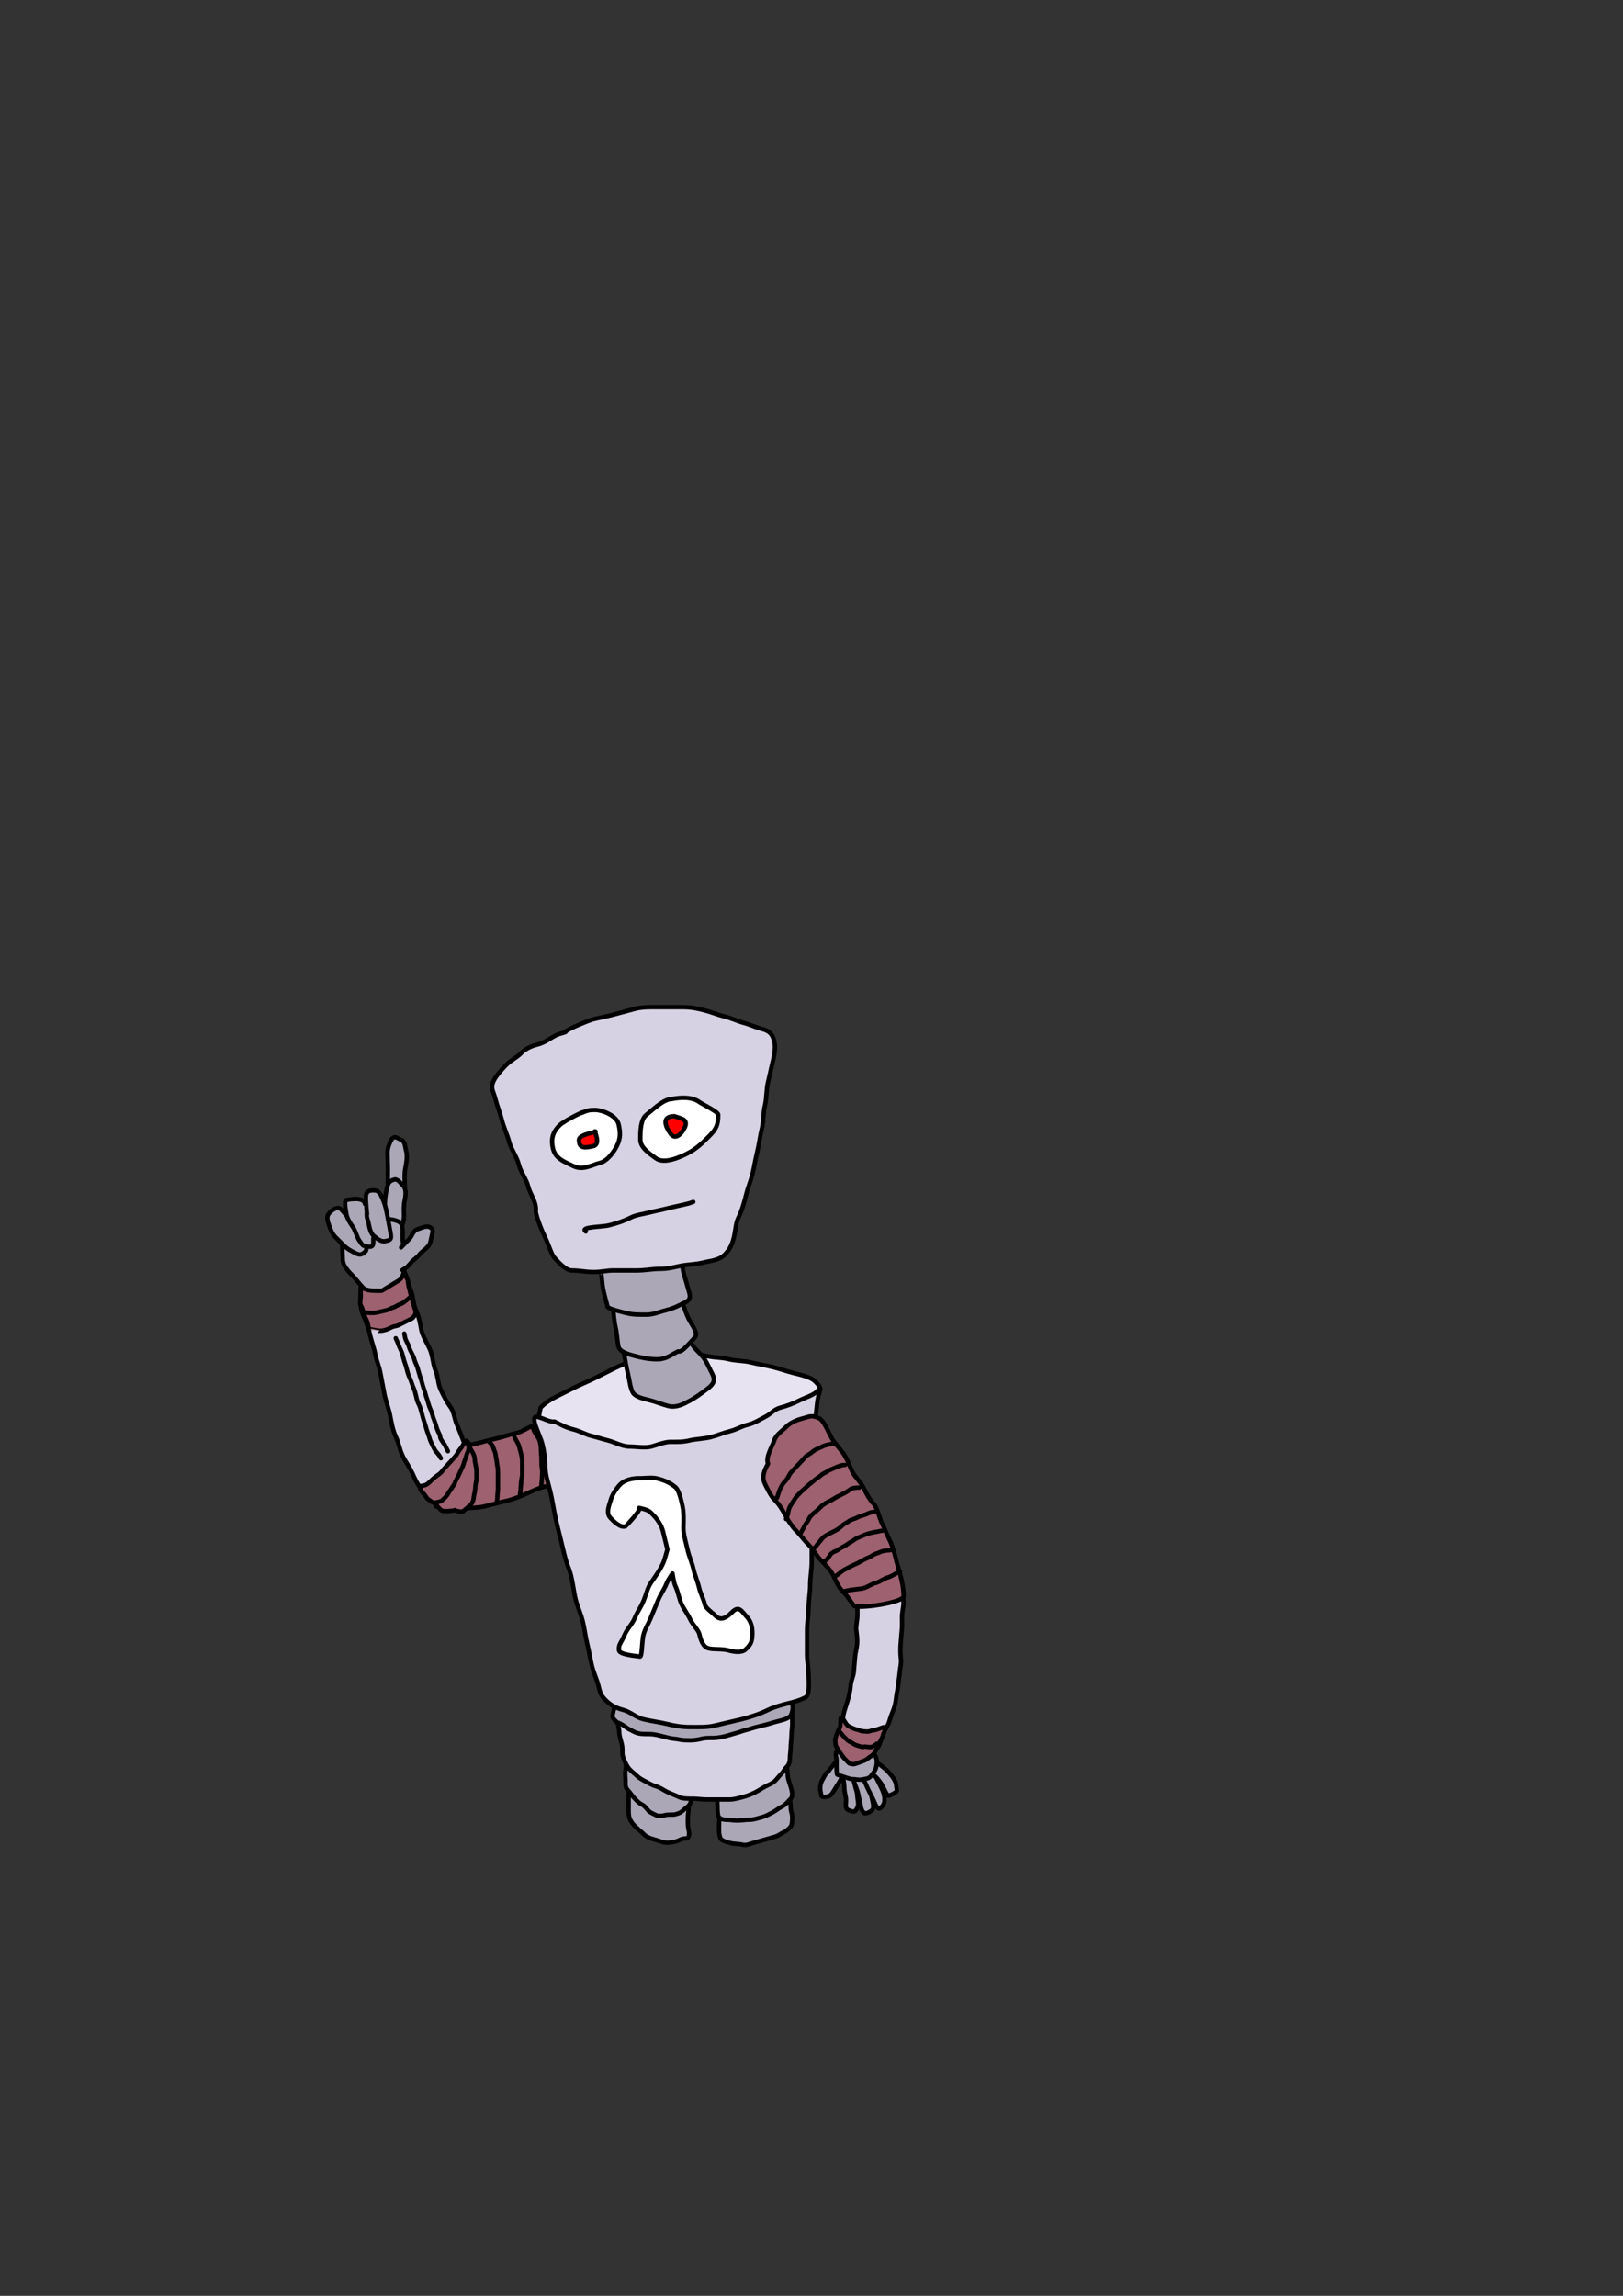 <?xml version="1.0" encoding="UTF-8" standalone="no"?>
<!-- Created with Inkscape (http://www.inkscape.org/) -->
<svg
   xmlns:dc="http://purl.org/dc/elements/1.1/"
   xmlns:cc="http://creativecommons.org/ns#"
   xmlns:rdf="http://www.w3.org/1999/02/22-rdf-syntax-ns#"
   xmlns:svg="http://www.w3.org/2000/svg"
   xmlns="http://www.w3.org/2000/svg"
   xmlns:sodipodi="http://sodipodi.sourceforge.net/DTD/sodipodi-0.dtd"
   xmlns:inkscape="http://www.inkscape.org/namespaces/inkscape"
   width="744.094"
   height="1052.362"
   id="svg2"
   sodipodi:version="0.32"
   inkscape:version="0.46"
   sodipodi:docname="discord.svg"
   inkscape:output_extension="org.inkscape.output.svg.inkscape"
   inkscape:export-filename="/home/substack/media/images/comics/robots/discord.png"
   inkscape:export-xdpi="55.82"
   inkscape:export-ydpi="55.82">
  <rect width="100%" height="100%" fill="#333333" stroke="none"/>
  <defs
     id="defs4">
    <inkscape:perspective
       sodipodi:type="inkscape:persp3d"
       inkscape:vp_x="0 : 526.18109 : 1"
       inkscape:vp_y="0 : 1000 : 0"
       inkscape:vp_z="744.09448 : 526.18109 : 1"
       inkscape:persp3d-origin="372.04724 : 350.78739 : 1"
       id="perspective10" />
  </defs>
  <sodipodi:namedview
     id="base"
     pagecolor="#ffffff"
     bordercolor="#666666"
     borderopacity="1.0"
     gridtolerance="10000"
     guidetolerance="10"
     objecttolerance="10"
     inkscape:pageopacity="0.0"
     inkscape:pageshadow="2"
     inkscape:zoom="0.98994949"
     inkscape:cx="236.74254"
     inkscape:cy="343.07746"
     inkscape:document-units="px"
     inkscape:current-layer="layer1"
     showgrid="false"
     inkscape:window-width="1438"
     inkscape:window-height="874"
     inkscape:window-x="0"
     inkscape:window-y="24" />
  <g
     inkscape:label="Layer 1"
     inkscape:groupmode="layer"
     id="layer1">
    <path
       style="opacity:1;fill:#aba7b7;fill-opacity:1;fill-rule:evenodd;stroke:#000000;stroke-width:2;stroke-linecap:round;stroke-linejoin:round;marker:none;marker-start:none;marker-mid:none;marker-end:none;stroke-miterlimit:4;stroke-dasharray:none;stroke-dashoffset:0;stroke-opacity:1;visibility:visible;display:inline;overflow:visible;enable-background:accumulate"
       d="M 288.571,818.434 C 288.571,816.287 288.214,822.716 288.214,824.862 C 288.214,826.529 288.214,828.196 288.214,829.862 C 288.214,831.8 288.361,833.013 288.929,834.148 C 289.611,835.512 290.409,836.342 291.429,837.362 C 292.637,838.57 294.073,839.65 295.357,840.934 C 296.335,841.911 298.006,842.667 299.643,843.076 C 301.283,843.486 302.803,844.134 304.286,844.505 C 305.859,844.898 308.24,844.499 309.643,844.148 C 311.7,843.634 312.241,842.719 314.286,842.719 C 316.343,842.719 316.03,840.055 315.714,838.791 C 315.29,837.094 315.357,835.289 315.357,833.434 C 315.357,831.389 315.714,830.475 315.714,828.434 C 315.714,827.963 316.071,826.993 316.071,826.291"
       id="path2619" />
    <path
       style="opacity:1;fill:#aba7b7;fill-opacity:1;fill-rule:evenodd;stroke:#000000;stroke-width:2;stroke-linecap:round;stroke-linejoin:round;marker:none;marker-start:none;marker-mid:none;marker-end:none;stroke-miterlimit:4;stroke-dasharray:none;stroke-dashoffset:0;stroke-opacity:1;visibility:visible;display:inline;overflow:visible;enable-background:accumulate"
       d="M 330,831.648 C 330,829.502 329.643,835.93 329.643,838.076 C 329.643,839.922 329.742,841.489 330.357,842.719 C 330.911,843.826 333.717,844.542 335,844.862 C 336.762,845.303 338.609,845.139 340.357,845.576 C 342.271,846.055 343.857,845.148 345,844.862 C 346.425,844.506 348.297,843.859 350,843.434 C 351.696,843.01 353.295,842.431 355,842.005 C 356.665,841.589 358.019,840.496 359.286,839.862 C 360.438,839.286 361.286,838.576 362.143,837.719 C 363.203,836.659 363.214,834.838 363.214,833.076 C 363.214,831.199 362.5,830.264 362.5,828.434 C 362.5,826.75 362.143,825.24 362.143,823.434 C 362.143,822.838 362.143,822.243 362.143,821.648"
       id="path2621" />
    <path
       style="opacity:1;fill:#aba7b7;fill-opacity:1;fill-rule:evenodd;stroke:#000000;stroke-width:2;stroke-linecap:round;stroke-linejoin:round;marker:none;marker-start:none;marker-mid:none;marker-end:none;stroke-miterlimit:4;stroke-dasharray:none;stroke-dashoffset:0;stroke-opacity:1;visibility:visible;display:inline;overflow:visible;enable-background:accumulate"
       d="M 328.929,820.934 C 328.38,818.739 328.929,825.457 328.929,827.719 C 328.929,829.321 329.02,831.298 329.286,832.362 C 329.576,833.522 331.382,834.148 332.857,834.148 C 334.46,834.148 336.401,834.505 338.214,834.505 C 340.12,834.505 341.62,834.148 343.571,834.148 C 345.678,834.148 347.089,833.536 348.929,833.076 C 350.967,832.567 352.23,831.783 353.929,830.934 C 355.754,830.021 356.818,828.953 358.571,828.076 C 360.169,827.278 361.435,825.57 362.5,824.505 C 363.453,823.552 363.275,821.891 362.857,820.219 C 362.492,818.758 361.713,816.712 361.429,815.576 C 360.986,813.806 361.147,811.95 360.714,810.219 C 360.322,808.648 359.971,806.89 359.643,805.576"
       id="path2615" />
    <path
       style="opacity:1;fill:#9d616f;fill-opacity:1;fill-rule:evenodd;stroke:#000000;stroke-width:2;stroke-linecap:round;stroke-linejoin:round;marker:none;marker-start:none;marker-mid:none;marker-end:none;stroke-miterlimit:4;stroke-dasharray:none;stroke-dashoffset:0;stroke-opacity:1;visibility:visible;display:inline;overflow:visible;enable-background:accumulate"
       d="M 257.891,648.985 C 261.59,647.29 250.302,652.028 246.324,652.88 C 243.034,653.584 239.789,656.228 236.898,656.848 C 233.118,657.657 230.62,658.724 227.521,659.388 C 223.914,660.16 220.337,661.281 217.429,661.904 C 214.376,662.558 212.41,663.865 209.48,664.492 C 206.315,665.17 203.58,667.24 201.457,669.223 C 199.393,671.152 198.627,672.183 197.67,675.526 C 196.979,677.938 196.659,681.558 197.354,684.806 C 198.048,688.047 200.325,690.206 202.109,692.115 C 203.359,693.454 210.291,691.957 211.413,691.716 C 214.598,691.034 218.271,691.311 221.456,690.628 C 225.148,689.838 227.753,688.925 231.547,688.112 C 235.215,687.327 239.158,685.679 242.401,684.193 C 246.247,682.431 247.842,681.787 251.803,680.939 C 255.366,680.176 256.771,678.28 259.777,677.637 C 262.148,677.129 263.282,675.646 266.298,674.999"
       id="path2513" />
    <path
       style="opacity:1;fill:#aba7b7;fill-opacity:1;fill-rule:evenodd;stroke:#000000;stroke-width:2;stroke-linecap:round;stroke-linejoin:round;marker:none;marker-start:none;marker-mid:none;marker-end:none;stroke-miterlimit:4;stroke-dasharray:none;stroke-dashoffset:0;stroke-opacity:1;visibility:visible;display:inline;overflow:visible;enable-background:accumulate"
       d="M 178.554,544.447 C 177.336,547.043 177.907,538.742 177.836,535.876 C 177.777,533.52 177.719,531.163 177.66,528.807 C 177.602,526.467 178.297,524.791 179.037,523.215 C 180.566,519.957 181.974,521.6 184.073,522.585 C 185.769,523.381 185.663,525.576 186.219,527.584 C 186.83,529.795 186.348,533.175 185.902,535.17 C 185.423,537.31 185.496,539.163 185.56,541.747 C 185.606,543.598 185.652,545.45 185.698,547.301"
       id="path2523" />
    <path
       style="opacity:1;fill:#aba7b7;fill-opacity:1;fill-rule:evenodd;stroke:#000000;stroke-width:2;stroke-linecap:round;stroke-linejoin:round;marker:none;marker-start:none;marker-mid:none;marker-end:none;stroke-miterlimit:4;stroke-dasharray:none;stroke-dashoffset:0;stroke-opacity:1;visibility:visible;display:inline;overflow:visible;enable-background:accumulate"
       d="M 176.708,559.991 C 175.861,560.225 176.509,551.951 176.495,551.407 C 176.45,549.599 176.881,546.877 177.342,544.818 C 177.896,542.34 178.356,541.36 180.776,540.691 C 182.447,540.229 184.104,542.872 184.891,543.62 C 186.403,545.059 185.987,548.256 185.559,550.172 C 185.037,552.503 185.159,554.416 185.217,556.748 C 185.286,559.524 184.62,561.21 183.853,562.845 C 183.853,562.845 183.853,562.845 183.853,562.845"
       id="path2521" />
    <path
       style="opacity:1;fill:#9d616f;fill-opacity:1;fill-rule:evenodd;stroke:#000000;stroke-width:2;stroke-linecap:round;stroke-linejoin:round;marker:none;marker-start:none;marker-mid:none;marker-end:none;stroke-miterlimit:4;stroke-dasharray:none;stroke-dashoffset:0;stroke-opacity:1;visibility:visible;display:inline;overflow:visible;enable-background:accumulate"
       d="M 235.618,657.645 C 235.618,658.989 237.553,661.344 237.891,662.696 C 238.324,664.428 238.809,665.773 239.154,667.494 C 239.454,668.996 239.406,670.489 239.406,672.04 C 239.406,673.302 239.406,674.565 239.406,675.828 C 239.406,677.107 238.901,678.279 238.901,679.616 C 238.901,680.763 238.649,681.762 238.649,683.151 C 238.649,683.912 238.508,684.218 238.396,684.667"
       id="path2573" />
    <path
       style="opacity:1;fill:#e7e3f0;fill-opacity:1;fill-rule:evenodd;stroke:#000000;stroke-width:2;stroke-linecap:round;stroke-linejoin:round;marker:none;marker-start:none;marker-mid:none;marker-end:none;stroke-miterlimit:4;stroke-dasharray:none;stroke-dashoffset:0;stroke-opacity:1;visibility:visible;display:inline;overflow:visible;enable-background:accumulate"
       d="M 255,671.648 C 254.322,670.292 253.52,666.597 252.143,665.219 C 250.771,663.848 248.528,660.758 247.857,658.076 C 247.31,655.889 246.513,651.938 247.143,648.791 C 247.381,647.6 247.619,646.41 247.857,645.219 C 250.108,642.969 252.292,641.573 255,640.219 C 257.655,638.892 260.317,637.561 263.571,635.934 C 266.412,634.513 269.614,633.269 272.857,631.648 C 275.54,630.307 278.372,628.89 281.429,627.362 C 283.796,626.179 287.266,624.801 290.714,623.076 C 291.739,622.564 302.542,617.446 302.857,618.076 C 307.441,618.076 310.185,618.48 314.286,619.505 C 317.419,620.288 321.19,621.029 324.286,621.648 C 328.106,622.412 330.766,622.197 334.286,623.076 C 337.394,623.853 341.125,623.715 344.286,624.505 C 347.643,625.344 351.555,625.965 354.286,626.648 C 358.106,627.603 360.517,628.563 364.286,629.505 C 366.26,629.998 371.631,631.136 373.571,633.076 C 376.496,636.001 377.154,636.818 373.571,639.505 C 374.918,640.852 370.431,649.923 370,651.648 C 369.393,654.078 367.463,658.151 366.429,660.219 C 365.415,662.246 365.469,666.199 365,668.076"
       id="path2481"
       sodipodi:nodetypes="cssssssscssssss" />
    <path
       style="opacity:1;fill:#aba7b7;fill-opacity:1;fill-rule:evenodd;stroke:#000000;stroke-width:2;stroke-linecap:round;stroke-linejoin:round;marker:none;marker-start:none;marker-mid:none;marker-end:none;stroke-miterlimit:4;stroke-dasharray:none;stroke-dashoffset:0;stroke-opacity:1;visibility:visible;display:inline;overflow:visible;enable-background:accumulate"
       d="M 285.714,616.648 C 284.661,612.433 286.803,625.29 287.857,629.505 C 288.747,633.064 288.814,635.704 290,638.076 C 291.129,640.334 294.73,641.045 297.143,641.648 C 300.703,642.538 303.835,643.857 306.429,644.505 C 310.269,645.465 313.833,643.303 315.714,642.362 C 318.481,640.979 321.732,638.564 324.286,636.648 C 328.812,633.253 327.334,631.315 325.714,628.076 C 323.727,624.101 323.222,622.727 320,619.505 C 317.805,617.31 316.42,615.201 315,612.362 C 314.894,612.149 315,611.886 315,611.648"
       id="path2479" />
    <path
       style="opacity:1;fill:#aba7b7;fill-opacity:1;fill-rule:evenodd;stroke:#000000;stroke-width:2;stroke-linecap:round;stroke-linejoin:round;marker:none;marker-start:none;marker-mid:none;marker-end:none;stroke-miterlimit:4;stroke-dasharray:none;stroke-dashoffset:0;stroke-opacity:1;visibility:visible;display:inline;overflow:visible;enable-background:accumulate"
       d="M 280.714,595.934 C 280.714,591.858 281.154,604.123 282.143,608.076 C 283.001,611.511 282.964,614.933 283.571,617.362 C 284.173,619.77 288.574,620.934 291.429,621.648 C 294.763,622.482 297.517,623.076 301.429,623.076 C 305.506,623.076 308.014,620.855 310.714,619.505 C 310.927,619.399 311.19,619.505 311.429,619.505 C 313.105,619.505 316.661,614.987 318.571,613.076 C 320.39,611.258 317.03,607.137 315.714,604.505 C 314.668,602.413 313.343,598.591 312.857,596.648 C 312.33,594.541 311.975,593.835 311.429,591.648"
       id="path2477" />
    <path
       style="opacity:1;fill:#aba7b7;fill-opacity:1;fill-rule:evenodd;stroke:#000000;stroke-width:2;stroke-linecap:round;stroke-linejoin:round;marker:none;marker-start:none;marker-mid:none;marker-end:none;stroke-miterlimit:4;stroke-dasharray:none;stroke-dashoffset:0;stroke-opacity:1;visibility:visible;display:inline;overflow:visible;enable-background:accumulate"
       d="M 275,577.615 C 275.044,577.604 276.242,589.537 276.429,590.472 C 276.974,593.2 277.965,596.618 278.571,599.043 C 278.786,599.903 286.034,601.623 287.143,601.9 C 290.15,602.652 292.774,602.615 296.429,602.615 C 299.635,602.615 302.309,601.323 305.714,600.472 C 308.952,599.663 311.044,598.521 314.286,596.9 C 317.616,595.235 315.977,592.952 315,589.043 C 314.125,585.545 312.857,583.235 312.857,579.043 C 312.857,575.635 312.143,574.446 312.143,571.186"
       id="path2475" />
    <path
       style="opacity:1;fill:#d7d2e3;fill-opacity:1;fill-rule:evenodd;stroke:#000000;stroke-width:2;stroke-linecap:round;stroke-linejoin:round;marker:none;marker-start:none;marker-mid:none;marker-end:none;stroke-miterlimit:4;stroke-dasharray:none;stroke-dashoffset:0;stroke-opacity:1;visibility:visible;display:inline;overflow:visible;enable-background:accumulate"
       d="M 259.286,473.076 C 259.035,472.073 270.543,467.583 271.429,467.362 C 274.647,466.557 277.209,466.096 280.714,465.219 C 284.414,464.294 287.882,463.249 291.429,462.362 C 294.829,461.512 298.475,461.648 302.143,461.648 C 305.714,461.648 309.286,461.648 312.857,461.648 C 316.674,461.648 319.23,462.17 322.857,463.076 C 325.96,463.852 328.688,465.07 332.143,465.934 C 335.389,466.745 338.423,468.218 340.714,468.791 C 343.326,469.444 346.674,470.995 349.286,471.648 C 352.9,472.551 354.2,474.161 355,477.362 C 355.756,480.385 354.805,484.57 354.286,486.648 C 353.441,490.028 352.804,493.29 352.143,495.934 C 351.248,499.512 351.567,503.235 350.714,506.648 C 349.818,510.232 350.153,513.892 349.286,517.362 C 348.41,520.865 348.027,524.538 347.143,528.076 C 346.306,531.425 345.701,535.274 345,538.076 C 344.172,541.389 342.894,544.356 342.143,547.362 C 341.233,551.002 340.167,554.886 338.571,558.076 C 337.215,560.789 337.265,564.018 336.429,567.362 C 335.463,571.225 334.075,573.287 332.143,575.219 C 329.625,577.737 325.392,577.978 322.143,578.791 C 318.887,579.605 315.502,579.548 312.143,580.219 C 308.253,580.997 306.441,581.648 302.143,581.648 C 299.273,581.648 295.469,582.362 292.143,582.362 C 288.571,582.362 285,582.362 281.429,582.362 C 277.678,582.362 276.021,583.076 272.143,583.076 C 268.054,583.076 266.226,582.362 262.143,582.362 C 259.176,582.362 255.442,577.804 254.286,576.648 C 252.903,575.265 251.357,570.077 250,567.362 C 248.233,563.829 246.618,559.549 245.714,555.934 C 245.599,555.472 245.714,554.981 245.714,554.505 C 245.714,550.393 243.077,547.526 242.143,543.791 C 241.298,540.412 238.732,537.292 237.857,533.791 C 236.97,530.242 234.286,526.65 233.571,523.791 C 232.785,520.644 230.919,516.754 230,513.076 C 229.09,509.438 228.04,507.378 227.143,503.791 C 226.166,499.882 224.626,498.824 226.429,495.219 C 227.661,492.755 230.791,489.429 232.143,488.076 C 234.331,485.888 236.865,484.783 238.571,483.076 C 240.674,480.974 242.901,479.673 246.429,478.791 C 249.86,477.933 251.815,476.098 255,474.505 C 256.347,473.832 257.888,473.636 259.286,473.076 z"
       id="path2467" />
    <path
       style="opacity:1;fill:#ffffff;fill-opacity:1;fill-rule:evenodd;stroke:#000000;stroke-width:2;stroke-linecap:round;stroke-linejoin:round;marker:none;marker-start:none;marker-mid:none;marker-end:none;stroke-miterlimit:4;stroke-dasharray:none;stroke-dashoffset:0;stroke-opacity:1;visibility:visible;display:inline;overflow:visible;enable-background:accumulate"
       d="M 266.429,510.219 C 269.862,508.502 259.143,513.219 256.429,515.934 C 253.192,519.17 252.523,522.454 253.571,526.648 C 254.747,531.35 259.39,532.772 262.857,534.505 C 267.226,536.69 271.29,534.004 275,533.076 C 278.7,532.152 281.71,527.513 282.857,525.219 C 284.551,521.832 284.495,518.913 283.571,515.219 C 282.59,511.295 276.087,508.791 272.857,508.791 C 269.947,508.791 269.68,508.919 266.429,510.219 z"
       id="path2469" />
    <path
       style="opacity:1;fill:#ffffff;fill-opacity:1;fill-rule:evenodd;stroke:#000000;stroke-width:2;stroke-linecap:round;stroke-linejoin:round;marker:none;marker-start:none;marker-mid:none;marker-end:none;stroke-miterlimit:4;stroke-dasharray:none;stroke-dashoffset:0;stroke-opacity:1;visibility:visible;display:inline;overflow:visible;enable-background:accumulate"
       d="M 307.857,503.791 C 304.135,503.791 298.612,509.296 296.429,510.934 C 293.627,513.035 293.571,518.618 293.571,522.362 C 293.571,526.18 298.105,528.977 300.714,530.934 C 304.506,533.777 311.904,530.339 315,528.791 C 319.298,526.642 322.104,523.83 325,520.934 C 328.417,517.516 329.286,515.728 329.286,510.934 C 329.286,509.657 321.68,505.944 320.714,505.219 C 317.436,502.761 312.35,502.892 307.857,503.791 z"
       id="path2471" />
    <path
       style="opacity:1;fill:none;fill-opacity:0.553;fill-rule:evenodd;stroke:#000000;stroke-width:2;stroke-linecap:round;stroke-linejoin:round;marker:none;marker-start:none;marker-mid:none;marker-end:none;stroke-miterlimit:4;stroke-dasharray:none;stroke-dashoffset:0;stroke-opacity:1;visibility:visible;display:inline;overflow:visible;enable-background:accumulate"
       d="M 268.571,564.505 C 265.614,562.287 275.7,562.544 279.286,561.648 C 283.136,560.685 286.331,559.554 289.286,558.076 C 291.704,556.867 294.666,556.553 297.143,555.934 C 300.434,555.111 302.836,554.689 306.429,553.791 C 309.814,552.944 312.243,552.516 315.714,551.648 C 316.088,551.554 317.344,551.105 317.857,550.934"
       id="path2473" />
    <path
       style="opacity:1;fill:#9d616f;fill-opacity:1;fill-rule:evenodd;stroke:#000000;stroke-width:2;stroke-linecap:round;stroke-linejoin:round;marker:none;marker-start:none;marker-mid:none;marker-end:none;stroke-miterlimit:4;stroke-dasharray:none;stroke-dashoffset:0;stroke-opacity:1;visibility:visible;display:inline;overflow:visible;enable-background:accumulate"
       d="M 208.596,692.243 C 208.548,692.292 211.689,693.443 212.637,692.495 C 213.409,691.724 214.007,691.378 214.657,690.728 C 215.345,690.04 216.084,689.642 216.678,688.455 C 217.2,687.409 217.15,686.06 217.435,684.919 C 217.713,683.807 217.94,682.538 217.94,681.384 C 217.94,680.38 218.445,679.103 218.445,677.848 C 218.445,676.9 218.445,675.542 218.445,674.313 C 218.445,673.32 218.164,671.923 217.94,671.03 C 217.642,669.835 217.728,668.666 217.435,667.494 C 217.165,666.414 216.243,665.11 215.92,664.464 C 215.514,663.652 215.087,663.125 214.657,662.696"
       id="path2563" />
    <path
       style="opacity:1;fill:#ff0000;fill-opacity:1;fill-rule:evenodd;stroke:#000000;stroke-width:2;stroke-linecap:round;stroke-linejoin:round;marker:none;marker-start:none;marker-mid:none;marker-end:none;stroke-miterlimit:4;stroke-dasharray:none;stroke-dashoffset:0;stroke-opacity:1;visibility:visible;display:inline;overflow:visible;enable-background:accumulate"
       d="M 309.286,511.648 C 301.041,511.648 307.545,519.908 307.857,520.219 C 310.659,523.021 313.898,517.484 314.286,515.934 C 315.067,512.808 311.887,512.688 309.286,511.648 z"
       id="path2485" />
    <path
       style="opacity:1;fill:#ff0000;fill-opacity:1;fill-rule:evenodd;stroke:#000000;stroke-width:2;stroke-linecap:round;stroke-linejoin:round;marker:none;marker-start:none;marker-mid:none;marker-end:none;stroke-miterlimit:4;stroke-dasharray:none;stroke-dashoffset:0;stroke-opacity:1;visibility:visible;display:inline;overflow:visible;enable-background:accumulate"
       d="M 272.657,518.63 C 275.371,518.701 265.524,519.716 265.453,522.429 C 265.341,526.776 268.631,526.113 271.962,525.371 C 274.667,524.769 273.792,521.197 272.657,518.63 z"
       id="path2487" />
    <path
       style="opacity:1;fill:#d7d2e3;fill-opacity:1;fill-rule:evenodd;stroke:#000000;stroke-width:2;stroke-linecap:round;stroke-linejoin:round;marker:none;marker-start:none;marker-mid:none;marker-end:none;stroke-miterlimit:4;stroke-dasharray:none;stroke-dashoffset:0;stroke-opacity:1;visibility:visible;display:inline;overflow:visible;enable-background:accumulate"
       d="M 199.934,690.516 C 199.476,689.391 199.018,688.267 198.56,687.143 C 198.043,685.873 194.472,683.148 193.276,682.336 C 191.624,681.215 190.106,677.56 188.992,675.157 C 187.609,672.175 185.673,669.647 184.573,667.276 C 183.069,664.032 182.91,661.63 181.424,658.425 C 180.053,655.468 179.468,652.008 178.841,648.738 C 178.273,645.771 176.903,642.415 176.259,639.051 C 175.631,635.777 175.004,632.503 174.377,629.229 C 173.719,625.791 172.659,624.052 171.929,620.244 C 171.389,617.425 169.972,613.823 169.347,610.556 C 169.037,608.942 167.045,603.945 166.331,602.407 C 165.06,599.665 165.178,595.093 165.286,593.152 C 165.52,588.955 164.965,588.572 168.286,586.032 C 170.603,584.26 172.147,582.332 174.63,581.181 C 178.036,579.602 181.641,579.835 184.153,581.539 C 186.474,583.114 186.989,588.48 188.138,590.957 C 189.522,593.941 189.411,597.82 190.721,600.645 C 192.142,603.709 192.506,606.17 193.169,609.63 C 193.667,612.231 195.73,615.565 197.02,618.347 C 198.434,621.396 198.375,625.019 199.603,628.034 C 200.97,631.393 200.723,634.155 202.051,637.02 C 203.433,639.999 205.092,643.099 206.47,644.901 C 208.178,647.134 208.34,650.581 209.485,653.05 C 210.802,655.889 212.57,661.098 213.645,663.417"
       id="path2515"
       sodipodi:nodetypes="cssssssssssssssssssssssss" />
    <path
       style="opacity:1;fill:#9d616f;fill-opacity:1;fill-rule:evenodd;stroke:#000000;stroke-width:2;stroke-linecap:round;stroke-linejoin:round;marker:none;marker-start:none;marker-mid:none;marker-end:none;stroke-miterlimit:4;stroke-dasharray:none;stroke-dashoffset:0;stroke-opacity:1;visibility:visible;display:inline;overflow:visible;enable-background:accumulate"
       d="M 168.948,609.158 C 168.946,609.15 172.994,609.854 173.241,609.915 C 174.332,610.188 175.716,609.865 176.524,609.663 C 177.676,609.375 178.639,608.858 179.555,608.4 C 180.662,607.847 181.71,607.954 182.838,607.39 C 183.866,606.876 184.832,606.393 185.868,605.875 C 187.218,605.2 187.725,604.946 188.899,604.36 C 189.408,604.105 190.149,602.868 190.414,602.339 C 190.884,601.398 190.063,599.672 189.909,599.056 C 189.603,597.834 189.151,597.447 189.151,596.026 C 189.151,595.203 188.299,593.376 188.141,592.743 C 187.863,591.631 187.59,590.538 187.383,589.712 C 187.066,588.444 187.152,587.777 186.878,586.682 C 186.627,585.675 185.605,584.873 185.363,583.904 C 185.236,583.395 183.864,582.657 183.343,582.136 C 182.732,581.526 181.273,581.379 180.312,581.379 C 179.031,581.379 178.102,581.3 176.777,581.631 C 175.728,581.893 174.76,582.261 173.999,582.641 C 173.116,583.083 172.157,583.815 171.473,584.156 C 170.256,584.765 169.765,585.864 169.201,586.429 C 168.611,587.019 168.022,587.608 167.433,588.197 C 166.624,589.006 166.227,589.346 165.665,590.47 C 165.246,591.308 165.412,592.63 165.412,593.753 C 165.412,594.883 165.16,596.04 165.16,597.288 C 165.16,598.358 165.89,598.946 166.17,600.066 C 166.475,601.288 166.93,602.094 167.18,603.097 C 167.511,604.42 168.136,604.901 168.443,606.127 C 168.705,607.177 168.948,607.908 168.948,609.158 z"
       id="path2609" />
    <path
       style="opacity:1;fill:#aba7b7;fill-opacity:1;fill-rule:evenodd;stroke:#000000;stroke-width:2;stroke-linecap:round;stroke-linejoin:round;marker:none;marker-start:none;marker-mid:none;marker-end:none;stroke-miterlimit:4;stroke-dasharray:none;stroke-dashoffset:0;stroke-opacity:1;visibility:visible;display:inline;overflow:visible;enable-background:accumulate"
       d="M 157.857,563.791 C 157.563,564.969 157.381,566.172 157.143,567.362 C 156.532,570.416 157.143,574.238 157.143,577.362 C 157.143,579.991 159.53,582.606 161.429,584.505 C 163.091,586.167 164.872,588.663 166.429,590.219 C 168.061,591.852 171.758,591.648 175,591.648 C 175.247,591.648 181.527,587.67 182.143,587.362 C 185.107,585.88 184.95,583.277 185.714,580.219 C 186.429,577.361 185.44,572.693 185,570.934 C 184.14,567.495 185.037,564.655 184.286,561.648 C 183.707,559.334 179.044,558.791 176.429,558.791 C 172.918,558.791 168.897,558.888 166.429,559.505 C 162.647,560.451 161.429,561.648 157.857,563.791 z"
       id="path2519" />
    <path
       style="opacity:1;fill:#aba7b7;fill-opacity:1;fill-rule:evenodd;stroke:#000000;stroke-width:2;stroke-linecap:round;stroke-linejoin:round;marker:none;marker-start:none;marker-mid:none;marker-end:none;stroke-miterlimit:4;stroke-dasharray:none;stroke-dashoffset:0;stroke-opacity:1;visibility:visible;display:inline;overflow:visible;enable-background:accumulate"
       d="M 161.703,560.612 C 161.116,559.921 160.529,559.23 159.942,558.539 C 158.483,556.822 157.7,555.669 156.419,554.394 C 154.785,552.766 152.382,554.606 151.47,555.522 C 149.93,557.069 149.683,558.135 150.683,561.114 C 151.527,563.629 152.341,565.634 153.73,567.017 C 155.207,568.489 156.172,569.45 157.731,571.002 C 159.312,572.576 161.051,573.451 162.529,574.186 C 164.652,575.243 165.557,575.627 167.639,573.537 C 168.637,572.535 167.016,569.151 166.35,568.109 C 165.151,566.234 163.858,564.353 162.506,563.006 C 161.91,562.412 161.971,561.41 161.703,560.612 z"
       id="path2533" />
    <path
       style="opacity:1;fill:#aba7b7;fill-opacity:1;fill-rule:evenodd;stroke:#000000;stroke-width:2;stroke-linecap:round;stroke-linejoin:round;marker:none;marker-start:none;marker-mid:none;marker-end:none;stroke-miterlimit:4;stroke-dasharray:none;stroke-dashoffset:0;stroke-opacity:1;visibility:visible;display:inline;overflow:visible;enable-background:accumulate"
       d="M 167.334,551.846 C 166.838,548.464 160.014,549.857 158.898,550.021 C 157.523,550.223 158.665,555.39 158.852,556.664 C 159.131,558.564 160.847,561.101 161.731,562.367 C 162.944,564.106 163.677,567.129 164.683,568.571 C 166.411,571.047 166.183,571.182 169.194,571.482 C 171.738,571.736 171.041,568.998 171.179,567.618"
       id="path2527" />
    <path
       style="opacity:1;fill:#9d616f;fill-opacity:1;fill-rule:evenodd;stroke:#000000;stroke-width:2;stroke-linecap:round;stroke-linejoin:round;marker:none;marker-start:none;marker-mid:none;marker-end:none;stroke-miterlimit:4;stroke-dasharray:none;stroke-dashoffset:0;stroke-opacity:1;visibility:visible;display:inline;overflow:visible;enable-background:accumulate"
       d="M 166.17,601.329 C 166.591,601.413 167.012,601.497 167.433,601.582 C 168.431,601.781 169.436,601.834 170.716,601.834 C 171.91,601.834 172.828,601.622 173.999,601.329 C 175.175,601.035 176.347,600.805 177.282,600.571 C 178.704,600.216 179.203,599.586 180.312,599.309 C 181.297,599.063 182.371,598.1 183.595,597.794 C 184.587,597.546 185.897,596.32 186.626,595.773 C 187.498,595.119 187.77,594.881 188.393,594.258"
       id="path2553" />
    <path
       style="opacity:1;fill:#9d616f;fill-opacity:1;fill-rule:evenodd;stroke:#000000;stroke-width:2;stroke-linecap:round;stroke-linejoin:round;marker:none;marker-start:none;marker-mid:none;marker-end:none;stroke-miterlimit:4;stroke-dasharray:none;stroke-dashoffset:0;stroke-opacity:1;visibility:visible;display:inline;overflow:visible;enable-background:accumulate"
       d="M 224.001,660.676 C 224.422,661.096 224.843,661.517 225.264,661.938 C 226.148,662.822 226.247,664.157 226.779,665.221 C 227.258,666.179 227.276,667.711 227.537,668.757 C 227.828,669.92 227.793,671.044 228.042,672.04 C 228.343,673.242 228.294,674.531 228.294,675.828 C 228.294,677.055 228.294,678.242 228.294,678.858 C 228.294,680.037 228.294,681.215 228.294,682.394 C 228.294,683.775 228.042,684.466 228.042,685.929 C 228.042,686.867 227.789,688.691 227.789,688.96"
       id="path2571" />
    <path
       style="opacity:1;fill:#9d616f;fill-opacity:1;fill-rule:evenodd;stroke:#000000;stroke-width:2;stroke-linecap:round;stroke-linejoin:round;marker:none;marker-start:none;marker-mid:none;marker-end:none;stroke-miterlimit:4;stroke-dasharray:none;stroke-dashoffset:0;stroke-opacity:1;visibility:visible;display:inline;overflow:visible;enable-background:accumulate"
       d="M 244.457,654.615 C 244.457,655.932 246.409,658.267 246.982,659.413 C 247.627,660.701 247.992,662.679 247.992,664.211 C 247.992,665.756 248.245,667.136 248.245,668.757 C 248.245,670.308 248.202,671.825 248.498,673.302 C 248.728,674.457 248.498,675.909 248.498,677.091 C 248.498,678.56 248.245,679.243 248.245,680.626 C 248.245,680.638 248.027,681.498 247.992,681.636"
       id="path2575" />
    <path
       style="opacity:1;fill:#aba7b7;fill-opacity:1;fill-rule:evenodd;stroke:#000000;stroke-width:2;stroke-linecap:round;stroke-linejoin:round;marker:none;marker-start:none;marker-mid:none;marker-end:none;stroke-miterlimit:4;stroke-dasharray:none;stroke-dashoffset:0;stroke-opacity:1;visibility:visible;display:inline;overflow:visible;enable-background:accumulate"
       d="M 286.786,804.862 C 286.266,802.783 287.305,809.212 286.786,811.291 C 286.421,812.749 286.786,814.78 286.786,816.291 C 286.786,818.378 286.711,819.431 287.857,820.576 C 288.832,821.551 289.995,823.429 291.071,824.505 C 292.309,825.742 292.993,826.537 294.643,827.362 C 295.705,827.893 296.609,829.329 297.5,830.219 C 298.136,830.856 299.953,831.624 300.714,832.005 C 301.975,832.635 303.916,832.276 305,832.005 C 306.646,831.594 308.286,831.987 309.643,831.648 C 311.373,831.215 312.32,830.756 313.571,829.505 C 314.634,828.443 315.694,828.116 316.429,826.648 C 317.119,825.267 316.786,822.927 316.786,821.291 C 316.786,820.1 316.786,818.91 316.786,817.719"
       id="path2617" />
    <path
       style="opacity:1;fill:#d7d2e3;fill-opacity:1;fill-rule:evenodd;stroke:#000000;stroke-width:2;stroke-linecap:round;stroke-linejoin:round;marker:none;marker-start:none;marker-mid:none;marker-end:none;stroke-miterlimit:4;stroke-dasharray:none;stroke-dashoffset:0;stroke-opacity:1;visibility:visible;display:inline;overflow:visible;enable-background:accumulate"
       d="M 282.5,777.719 C 282.5,778.315 282.5,778.91 282.5,779.505 C 282.5,781.126 282.415,782.738 282.857,784.505 C 283.267,786.144 283.214,787.498 283.214,789.148 C 283.214,791.056 283.929,792.352 283.929,794.148 C 283.929,795.772 284.621,797.633 285,799.148 C 285.41,800.786 285.357,802.141 285.357,803.791 C 285.357,805.216 286.386,807.276 286.786,808.076 C 287.44,809.386 287.903,810.265 288.929,811.291 C 290.053,812.415 290.967,812.972 292.143,814.148 C 293.045,815.05 294.838,816.031 296.071,816.648 C 297.665,817.445 299.013,818.365 300.714,818.791 C 302.38,819.207 304.166,820.517 305.714,821.291 C 307.67,822.269 309.545,822.849 311.429,823.791 C 312.967,824.56 316.102,824.505 317.857,824.505 C 319.964,824.505 321.812,824.862 323.929,824.862 C 325.714,824.862 327.5,824.862 329.286,824.862 C 331.071,824.862 332.857,824.862 334.643,824.862 C 336.449,824.862 338.661,824.215 340.357,823.791 C 342.291,823.307 344.396,822.486 346.071,821.648 C 347.96,820.704 349.49,819.581 351.071,818.791 C 352.664,817.994 354.247,817.401 355.357,816.291 C 356.161,815.487 357.361,813.93 358.214,813.076 C 359.372,811.919 359.566,811.01 360.714,809.862 C 361.688,808.889 362.143,807.664 362.143,805.934 C 362.143,804.106 362.5,802.736 362.5,800.934 C 362.5,799.16 362.857,797.488 362.857,795.576 C 362.857,793.671 363.214,792.171 363.214,790.219 C 363.214,788.434 363.214,786.648 363.214,784.862 C 363.214,782.921 362.857,781.445 362.857,779.505 C 362.857,777.882 362.5,776.469 362.5,774.505 C 362.5,773.638 362.279,773.622 362.143,773.076"
       id="path2611" />
    <path
       style="opacity:1;fill:#aba7b7;fill-opacity:1;fill-rule:evenodd;stroke:#000000;stroke-width:2;stroke-linecap:round;stroke-linejoin:round;marker:none;marker-start:none;marker-mid:none;marker-end:none;stroke-miterlimit:4;stroke-dasharray:none;stroke-dashoffset:0;stroke-opacity:1;visibility:visible;display:inline;overflow:visible;enable-background:accumulate"
       d="M 386.618,812.728 C 385.635,810.772 387.106,817.086 387.11,819.275 C 387.114,821.054 387.428,822.275 387.758,823.746 C 388.082,825.189 387.764,826.504 387.767,827.739 C 387.771,829.846 389.893,830.039 390.647,830.288 C 392.495,830.9 393.14,828.382 393.357,827.727 C 393.69,826.72 393.03,824.151 393.028,823.096 C 393.025,821.534 392.349,820.071 392.061,818.786 C 391.703,817.191 391.374,815.726 391.093,814.475 C 390.935,813.769 390.609,813.107 390.45,812.4"
       id="path2647" />
    <path
       style="opacity:1;fill:#aba7b7;fill-opacity:1;fill-rule:evenodd;stroke:#000000;stroke-width:2;stroke-linecap:round;stroke-linejoin:round;marker:none;marker-start:none;marker-mid:none;marker-end:none;stroke-miterlimit:4;stroke-dasharray:none;stroke-dashoffset:0;stroke-opacity:1;visibility:visible;display:inline;overflow:visible;enable-background:accumulate"
       d="M 391.662,815.881 C 390.288,814.198 393.007,820.023 393.426,822.155 C 393.743,823.766 394.17,825.482 394.432,826.813 C 394.76,828.479 394.73,829.371 395.931,830.843 C 396.732,831.825 399.014,830.452 399.79,829.819 C 400.904,828.91 400.108,826.049 399.907,825.029 C 399.586,823.396 399.082,821.734 398.75,820.048 C 398.412,818.331 397.584,816.727 396.795,815.047 C 396.358,814.118 395.403,813.205 394.781,812.442"
       id="path2645" />
    <path
       style="opacity:1;fill:#aba7b7;fill-opacity:1;fill-rule:evenodd;stroke:#000000;stroke-width:2;stroke-linecap:round;stroke-linejoin:round;marker:none;marker-start:none;marker-mid:none;marker-end:none;stroke-miterlimit:4;stroke-dasharray:none;stroke-dashoffset:0;stroke-opacity:1;visibility:visible;display:inline;overflow:visible;enable-background:accumulate"
       d="M 282.857,789.505 C 285.073,790.059 287.201,792.034 288.571,792.719 C 289.791,793.329 291.144,794.166 292.5,794.505 C 294.081,794.9 295.835,794.862 297.5,794.862 C 299.345,794.862 301.028,795.209 302.5,795.576 C 304.056,795.966 305.381,796.297 306.786,796.648 C 308.431,797.059 310.02,797.01 311.429,797.362 C 312.873,797.723 315.023,797.719 316.429,797.719 C 318.378,797.719 320.054,797.438 321.786,797.005 C 323.483,796.581 325.287,796.648 327.143,796.648 C 328.653,796.648 331.016,796.215 332.143,795.934 C 334.039,795.459 335.492,794.918 337.143,794.505 C 339.084,794.02 340.005,793.522 341.786,793.076 C 343.75,792.585 344.96,792.104 346.786,791.648 C 348.483,791.224 349.35,791.007 351.071,790.576 C 352.829,790.137 354.318,789.586 356.071,789.148 C 357.891,788.693 359.579,788.287 360.714,787.719 C 362.407,786.873 362.786,786.218 363.214,784.505 C 363.594,782.985 363.472,781.806 362.857,780.576 C 362.227,779.316 361.216,779.148 359.286,779.148 C 357.619,779.148 355.952,779.148 354.286,779.148 C 352.679,779.148 351.533,779.836 350,780.219 C 348.188,780.672 347.444,781.215 345.714,781.648 C 344.018,782.072 342.595,782.695 341.071,783.076 C 339.271,783.527 337.775,784.148 336.071,784.148 C 334.61,784.148 332.623,784.831 331.071,785.219 C 329.406,785.636 328.006,785.576 326.071,785.576 C 324.469,785.576 322.528,785.934 320.714,785.934 C 319.509,785.934 317.436,786.291 315.714,786.291 C 313.823,786.291 312.179,786.3 310.714,785.934 C 309.049,785.517 307.268,785.219 305.714,785.219 C 304.114,785.219 301.904,784.445 300.714,784.148 C 299.084,783.74 297.484,783.247 296.429,782.719 C 294.915,781.963 293.858,781.72 292.143,781.291 C 290.756,780.944 289.291,780.934 287.5,780.934 C 285.85,780.934 284.034,781.354 282.857,781.648 C 281.44,782.002 281.364,784.05 281.071,785.219 C 280.556,787.282 280.732,787.38 282.857,789.505 z"
       id="path2627" />
    <path
       style="opacity:1;fill:#d7d2e3;fill-opacity:1;fill-rule:evenodd;stroke:#000000;stroke-width:2;stroke-linecap:round;stroke-linejoin:round;marker:none;marker-start:none;marker-mid:none;marker-end:none;stroke-miterlimit:4;stroke-dasharray:none;stroke-dashoffset:0;stroke-opacity:1;visibility:visible;display:inline;overflow:visible;enable-background:accumulate"
       d="M 246.429,649.505 C 242.441,648.508 247.575,657.66 248.571,661.648 C 249.444,665.137 250,668.569 250,672.362 C 250,675.829 251.353,679.916 252.143,683.076 C 253.041,686.668 253.532,690.023 254.286,693.791 C 255.113,697.928 256.117,701.828 257.143,705.934 C 258.233,710.294 259.067,714.672 260.714,718.791 C 262.235,722.593 262.774,727.659 263.571,731.648 C 264.388,735.732 266.193,739.277 267.143,743.076 C 268.028,746.616 268.421,750.33 269.286,753.791 C 270.207,757.475 270.59,760.437 271.429,763.791 C 272.226,766.98 273.652,769.827 274.286,772.362 C 275.216,776.082 275.335,776.982 277.857,779.505 C 280.337,781.984 283.231,783.17 285.714,783.791 C 288.92,784.592 291.333,787.16 295,788.076 C 298.62,788.981 302.196,789.34 305.714,790.219 C 309.166,791.082 312.643,791.648 316.429,791.648 C 320.337,791.648 324.377,791.804 327.857,790.934 C 332.137,789.864 335.983,789.081 340,788.076 C 344.153,787.038 348.606,785.559 352.143,783.791 C 354.651,782.537 358.853,781.399 360.714,780.934 C 364.283,780.042 366.428,779.505 369.286,778.076 C 371.385,777.027 370.714,770.322 370.714,768.076 C 370.714,763.92 370,761.989 370,758.076 C 370,754.505 370,750.934 370,747.362 C 370,743.664 370.714,740.532 370.714,736.648 C 370.714,733.875 371.429,729.905 371.429,726.648 C 371.429,722.765 372.143,719.814 372.143,715.934 C 372.143,712.362 372.143,708.791 372.143,705.219 C 372.143,702.209 372.839,697.436 373.571,694.505 C 374.35,691.39 373.571,687.02 373.571,683.791 C 373.571,680.514 374.286,676.622 374.286,673.076 C 374.286,670.091 373.571,665.847 373.571,662.362 C 373.571,658.257 372.713,654.367 373.571,650.934 C 374.423,647.527 374.318,644.346 375,640.934 C 375.838,636.743 377.322,635.041 374.286,638.076 C 372.862,639.5 368.674,640.882 367.143,641.648 C 364.109,643.165 360.811,644.481 357.857,645.219 C 355.006,645.932 353.455,648.135 350.714,649.505 C 348.509,650.608 345.908,652.314 342.857,653.076 C 339.764,653.85 337.578,655.289 335,655.934 C 331.682,656.763 328.705,658.043 325.714,658.791 C 322.859,659.505 318.648,659.664 316.429,660.219 C 313.152,661.039 310.442,660.934 307.143,660.934 C 304.743,660.934 300.541,662.584 298.571,663.076 C 295.655,663.806 291.592,663.076 288.571,663.076 C 285.327,663.076 281.699,661.001 278.571,660.219 C 275.713,659.505 273.784,658.844 270.714,658.076 C 268.457,657.512 266.009,656.007 262.857,655.219 C 259.468,654.372 257.069,653.039 254.286,651.648 C 254.073,651.541 253.81,651.648 253.571,651.648 C 251.547,651.648 248.862,649.992 246.429,649.505 z"
       id="path2483" />
    <path
       style="opacity:1;fill:#d7d2e3;fill-opacity:1;fill-rule:evenodd;stroke:#000000;stroke-width:2;stroke-linecap:round;stroke-linejoin:round;marker:none;marker-start:none;marker-mid:none;marker-end:none;stroke-miterlimit:4;stroke-dasharray:none;stroke-dashoffset:0;stroke-opacity:1;visibility:visible;display:inline;overflow:visible;enable-background:accumulate"
       d="M 412.739,725.643 C 414.523,728.983 413.778,730.535 414.148,733.24 C 414.472,735.615 413.772,737.768 413.587,739.993 C 413.413,742.086 413.701,744.082 413.495,746.558 C 413.299,748.921 413.165,750.538 412.934,753.311 C 412.782,755.144 412.726,758.122 413.03,760.345 C 413.313,762.418 412.707,764.233 412.563,765.973 C 412.382,768.151 411.962,770.475 411.814,772.257 C 411.631,774.462 411.063,775.839 410.878,778.072 C 410.69,780.338 410.038,782.756 409.473,784.075 C 408.863,785.5 408.126,787.528 407.692,789.14 C 407.311,790.559 405.763,792.737 404.974,794.581 C 404.115,796.587 403.917,797.955 403.193,799.646 C 402.161,802.056 400.988,802.6 398.974,804.056 C 396.999,805.483 395.308,806.244 392.69,806.027 C 390.867,805.876 388.857,803.65 388,802.464 C 386.65,800.597 386.096,798.994 384.81,797.213 C 383.871,795.914 385.153,792.782 385.746,791.398 C 386.603,789.396 386.271,787.501 386.963,784.926 C 387.479,783.007 388.23,780.993 388.837,778.735 C 389.505,776.253 389.85,774.733 390.055,772.263 C 390.227,770.195 391.28,768.431 391.46,766.26 C 391.685,763.553 391.796,762.214 392.021,759.507 C 392.197,757.389 392.788,755.733 392.957,753.692 C 393.125,751.665 392.93,749.876 392.58,747.314 C 392.367,745.754 392.933,743.068 393.047,741.687 C 393.248,739.271 392.976,737.091 393.139,735.121 C 393.252,733.76 395.895,730.999 396.983,729.774 C 398.354,728.231 401.695,727.399 403.548,727.146 C 405.912,726.823 408.204,725.892 410.019,725.644 C 410.917,725.521 411.832,725.643 412.739,725.643 z"
       id="path2551" />
    <path
       style="opacity:1;fill:none;fill-opacity:0.553;fill-rule:evenodd;stroke:#000000;stroke-width:2;stroke-linecap:round;stroke-linejoin:round;marker:none;marker-start:none;marker-mid:none;marker-end:none;stroke-miterlimit:4;stroke-dasharray:none;stroke-dashoffset:0;stroke-opacity:1;visibility:visible;display:inline;overflow:visible;enable-background:accumulate"
       d="M 185.357,611.291 C 185.476,611.886 185.595,612.481 185.714,613.076 C 186.047,614.739 187.146,615.946 187.5,617.362 C 187.789,618.517 188.843,620.404 189.286,621.291 C 189.866,622.452 190.118,624.027 190.714,625.219 C 191.267,626.324 191.841,628.3 192.143,629.505 C 192.534,631.068 193.13,632.38 193.571,634.148 C 193.998,635.854 194.616,637.255 195,638.791 C 195.341,640.153 196.015,641.78 196.429,643.434 C 196.918,645.391 197.718,646.448 198.214,648.434 C 198.698,650.368 199.53,651.909 200,653.791 C 200.368,655.262 201.264,657.033 201.786,658.076 C 201.839,658.183 201.786,658.315 201.786,658.434 C 201.786,659.778 203.469,661.444 203.929,662.362 C 204.507,663.519 204.943,664.391 205.357,665.219"
       id="path2629" />
    <path
       style="opacity:1;fill:none;fill-opacity:0.553;fill-rule:evenodd;stroke:#000000;stroke-width:2;stroke-linecap:round;stroke-linejoin:round;marker:none;marker-start:none;marker-mid:none;marker-end:none;stroke-miterlimit:4;stroke-dasharray:none;stroke-dashoffset:0;stroke-opacity:1;visibility:visible;display:inline;overflow:visible;enable-background:accumulate"
       d="M 181.429,613.434 C 182.379,615.334 182.826,616.942 183.571,618.434 C 184.326,619.943 184.588,621.073 185,622.719 C 185.388,624.271 185.997,625.635 186.429,627.362 C 186.736,628.593 187.127,630.188 187.857,631.648 C 188.562,633.057 189.067,635.139 189.643,636.291 C 190.25,637.505 190.697,639.792 191.071,641.291 C 191.597,643.393 192.404,644.123 192.857,645.934 C 193.192,647.272 193.583,648.479 193.929,649.862 C 194.212,650.997 194.982,653.003 195.357,654.505 C 195.76,656.115 196.49,657.606 196.786,658.791 C 197.126,660.154 197.847,661.628 198.571,663.076 C 199.152,664.237 199.66,665.237 200.714,666.291 C 201.328,666.904 201.793,667.968 202.143,668.434"
       id="path2631" />
    <path
       style="opacity:1;fill:#9d616f;fill-opacity:1;fill-rule:evenodd;stroke:#000000;stroke-width:2;stroke-linecap:round;stroke-linejoin:round;marker:none;marker-start:none;marker-mid:none;marker-end:none;stroke-miterlimit:4;stroke-dasharray:none;stroke-dashoffset:0;stroke-opacity:1;visibility:visible;display:inline;overflow:visible;enable-background:accumulate"
       d="M 214.91,663.959 C 214.91,663.409 214.494,660.631 213.9,660.928 C 213.021,661.367 212.421,661.865 211.88,662.948 C 211.421,663.866 210.573,664.552 210.112,665.474 C 209.706,666.286 208.98,667.363 208.344,667.999 C 207.739,668.604 207.048,669.548 206.071,670.525 C 205.035,671.56 204.929,671.919 203.798,673.05 C 202.883,673.965 202.594,674.774 201.525,675.575 C 200.319,676.48 198.866,677.477 197.737,678.606 C 196.897,679.446 195.831,680.603 194.454,680.879 C 194.033,680.963 193.608,681.027 193.192,681.131 C 193.023,681.468 192.855,681.805 192.687,682.141 C 192.34,682.835 194.152,684.617 194.454,684.919 C 195.044,685.508 195.38,686.35 195.97,686.939 C 196.559,687.529 197.401,687.865 197.99,688.455 C 198.561,689.026 200.486,688.588 201.02,688.455 C 202.411,688.107 202.808,687.677 203.546,686.939 C 204.187,686.298 204.935,685.676 205.566,684.414 C 206.048,683.45 206.645,683.014 207.081,682.141 C 207.534,681.236 208.333,680.669 208.596,679.616 C 208.804,678.784 209.603,677.603 210.112,676.585 C 210.65,675.51 211.003,674.551 211.374,673.808 C 211.821,672.915 212.374,671.828 212.637,670.777 C 212.959,669.491 213.341,668.973 213.647,667.747 C 213.989,666.38 214.562,665.697 214.91,663.959 C 215.358,661.717 215.304,661.828 214.152,660.676 C 214.068,660.591 213.984,660.507 213.9,660.423"
       id="path2569" />
    <path
       style="opacity:1;fill:#aba7b7;fill-opacity:1;fill-rule:evenodd;stroke:#000000;stroke-width:2;stroke-linecap:round;stroke-linejoin:round;marker:none;marker-start:none;marker-mid:none;marker-end:none;stroke-miterlimit:4;stroke-dasharray:none;stroke-dashoffset:0;stroke-opacity:1;visibility:visible;display:inline;overflow:visible;enable-background:accumulate"
       d="M 394.694,814.388 C 395.068,814.867 395.441,815.345 395.815,815.823 C 396.774,817.051 397.359,818.895 398.06,820.291 C 398.809,821.78 399.557,823.269 400.306,824.758 C 400.856,825.854 401.403,827.626 402.23,828.588 C 403.498,830.06 405.121,827.087 405.261,826.665 C 405.648,825.497 405.517,823.85 405.253,822.672 C 404.895,821.076 404.115,819.613 403.327,818.044 C 402.889,817.173 401.96,815.325 401.242,813.896 C 400.81,813.037 399.194,811.65 398.52,810.867 C 397.743,809.964 397.078,809.989 396.121,809.274"
       id="path2651" />
    <path
       style="opacity:1;fill:#aba7b7;fill-opacity:1;fill-rule:evenodd;stroke:#000000;stroke-width:2;stroke-linecap:round;stroke-linejoin:round;marker:none;marker-start:none;marker-mid:none;marker-end:none;stroke-miterlimit:4;stroke-dasharray:none;stroke-dashoffset:0;stroke-opacity:1;visibility:visible;display:inline;overflow:visible;enable-background:accumulate"
       d="M 398.377,806.141 C 396.977,804.515 402.255,808.04 403.974,809.324 C 405.477,810.447 406.495,811.324 407.655,812.671 C 408.735,813.925 409.454,814.659 410.378,816.498 C 410.974,817.684 410.905,819.245 411.185,820.49 C 411.44,821.628 408.409,822.684 407.357,823.213 C 406.91,823.438 405.305,819.925 404.953,819.225 C 404.086,817.5 403.197,816.388 402.069,815.078 C 401.019,813.857 399.729,813.131 398.71,812.37 C 398.312,812.073 397.605,811.544 397.43,811.414"
       id="path2637" />
    <path
       style="opacity:1;fill:#aba7b7;fill-opacity:1;fill-rule:evenodd;stroke:#000000;stroke-width:2;stroke-linecap:round;stroke-linejoin:round;marker:none;marker-start:none;marker-mid:none;marker-end:none;stroke-miterlimit:4;stroke-dasharray:none;stroke-dashoffset:0;stroke-opacity:1;visibility:visible;display:inline;overflow:visible;enable-background:accumulate"
       d="M 384.057,806.521 C 383.585,807.12 383.114,807.719 382.643,808.318 C 381.474,809.804 380.291,811.146 379.548,812.342 C 379.486,812.443 379.317,812.396 379.201,812.423 C 378.761,812.526 377.197,815.649 377.069,815.855 C 376.48,816.802 376.081,818.116 376.061,819.392 C 376.043,820.588 376.254,821.786 376.526,822.951 C 376.832,824.26 379.718,823.453 380.247,823.181 C 381.344,822.618 381.968,821.369 382.542,820.445 C 383.264,819.282 383.709,818.567 384.674,817.012 C 385.455,815.755 386.037,814.738 386.377,813.314 C 386.434,813.074 387.062,812.583 387.258,812.374"
       id="path2653" />
    <path
       style="opacity:1;fill:#aba7b7;fill-opacity:1;fill-rule:evenodd;stroke:#000000;stroke-width:2;stroke-linecap:round;stroke-linejoin:round;marker:none;marker-start:none;marker-mid:none;marker-end:none;stroke-miterlimit:4;stroke-dasharray:none;stroke-dashoffset:0;stroke-opacity:1;visibility:visible;display:inline;overflow:visible;enable-background:accumulate"
       d="M 398.181,801.444 C 398.661,801.869 399.141,802.294 399.621,802.719 C 400.928,803.875 401.54,804.942 401.865,806.387 C 402.121,807.529 401.935,809.389 401.554,810.541 C 401.156,811.742 400.294,812.762 399.325,814.059 C 398.331,815.39 396.948,815.303 395.336,815.665 C 393.812,816.007 392.171,815.512 390.863,815.514 C 389.811,815.516 388.184,814.893 387.188,814.564 C 386.069,814.193 384.95,813.823 383.831,813.452 C 383.544,813.357 383.505,809.926 383.504,809.62 C 383.501,808.127 383.698,806.923 383.335,805.308 C 382.917,803.443 383.598,801.875 385.404,801.47 C 387.235,801.059 388.377,801.134 390.195,801.46 C 392.09,801.801 393.52,801.691 395.306,801.29 C 396.242,801.08 397.224,801.372 398.181,801.444 z"
       id="path2633" />
    <path
       style="opacity:1;fill:#ffffff;fill-opacity:1;fill-rule:evenodd;stroke:#000000;stroke-width:2;stroke-linecap:round;stroke-linejoin:round;marker:none;marker-start:none;marker-mid:none;marker-end:none;stroke-miterlimit:4;stroke-dasharray:none;stroke-dashoffset:0;stroke-opacity:1;visibility:visible;display:inline;overflow:visible;enable-background:accumulate"
       d="M 298.457,677.411 C 296.547,677.396 294.621,677.625 293.201,677.588 C 289.988,677.505 286.435,678.436 284.568,680.21 C 283.138,681.567 280.788,684.786 280.103,687.253 C 279.381,689.852 277.599,693.408 279.882,695.813 C 280.99,696.98 284.482,700.696 286.912,699.558 C 286.928,699.551 294.442,691.721 293.006,691.181 C 297.647,692.244 297.791,692.658 299.912,694.892 C 301.378,696.436 303.366,699.276 304.007,702.157 C 304.648,705.032 305.241,706.964 305.929,710.053 C 305.941,710.106 305.974,710.187 305.987,710.242 C 305.362,712.401 304.753,714.77 304.177,716.166 C 302.861,719.35 300.003,723.277 298.498,725.428 C 296.864,727.763 296.284,730.801 295.13,733.594 C 293.759,736.912 292.299,738.615 291.045,741.648 C 289.828,744.595 287.527,746.516 286.244,749.62 C 284.779,753.165 283.512,753.692 283.785,756.465 C 283.984,758.48 291.646,759.072 293.464,759.341 C 294.25,759.457 294.397,753.02 294.715,750.87 C 295.263,747.163 296.751,745.484 298.195,741.989 C 299.402,739.069 300.398,736.721 301.595,733.824 C 303.054,730.291 304.188,729.302 305.648,725.769 C 306.322,724.138 307.358,722.661 308.327,721.275 C 308.655,723.371 308.964,725.6 309.766,727.314 C 310.894,729.724 311.385,732.982 312.437,735.229 C 313.642,737.803 315.272,739.802 316.532,742.494 C 317.52,744.604 320.265,747.329 320.646,749.04 C 321.137,751.245 322.149,754.829 324.76,755.554 C 327.153,756.219 330.931,755.655 334.02,756.512 C 336.428,757.181 339.991,757.821 341.911,755.997 C 344.167,753.854 344.84,752.723 344.937,748.948 C 345.021,745.702 344.265,743.073 342.298,741.002 C 340.17,738.761 338.904,735.876 335.918,738.712 C 334.629,739.935 331.099,743.874 328.022,740.633 C 326.849,739.399 323.529,737.196 323.152,735.506 C 322.568,732.883 321.118,730.453 320.481,727.591 C 319.95,725.207 318.581,722.197 317.859,718.958 C 317.236,716.157 315.961,713.675 315.207,710.292 C 314.536,707.278 313.262,703.285 313.341,700.241 C 313.424,697.048 313.576,693.346 312.881,690.226 C 312.402,688.077 311.342,682.999 309.541,681.574 C 307.296,679.798 305.175,678.757 301.76,677.809 C 300.733,677.524 299.603,677.421 298.457,677.411 z"
       id="path2495" />
    <path
       style="opacity:1;fill:#9d616f;fill-opacity:1;fill-rule:evenodd;stroke:#000000;stroke-width:2;stroke-linecap:round;stroke-linejoin:round;marker:none;marker-start:none;marker-mid:none;marker-end:none;stroke-miterlimit:4;stroke-dasharray:none;stroke-dashoffset:0;stroke-opacity:1;visibility:visible;display:inline;overflow:visible;enable-background:accumulate"
       d="M 352.143,670.934 C 350.718,668.083 354.593,661.848 355,660.219 C 355.585,657.879 358.488,656.017 360.714,653.791 C 362.454,652.051 365.515,650.805 367.857,650.219 C 370.749,649.496 371.944,648.334 375.714,650.219 C 377.598,651.161 379.889,656.426 380.714,658.076 C 382.344,661.335 384.047,662.758 386.429,665.934 C 388.486,668.677 389.343,671.763 390.714,674.505 C 392.1,677.276 394.365,678.95 395.714,681.648 C 397.132,684.484 398.7,687.49 400.714,689.505 C 401.985,690.776 403.44,696.385 404.286,698.076 C 405.657,700.819 406.549,703.316 407.857,705.934 C 409.265,708.75 409.953,711.461 410.714,714.505 C 411.429,717.363 412.09,719.293 412.857,722.362 C 413.453,724.747 414.286,728.005 414.286,731.648 C 414.286,734.642 392.796,737.757 391.429,735.934 C 389.599,733.494 388.537,731.614 386.429,729.505 C 384.074,727.15 383.279,724.635 382.143,722.362 C 380.717,719.509 378.116,716.907 376.429,715.219 C 374.131,712.922 373.363,710.725 370.714,708.076 C 368.706,706.068 366.953,703.601 365,701.648 C 363.203,699.851 361.055,696.615 360,694.505 C 358.672,691.849 357.092,689.454 355,687.362 C 353.224,685.586 351.525,681.84 350.714,680.219 C 349.226,677.243 350.14,674.271 352.143,670.934 z"
       id="path2509"
       sodipodi:nodetypes="csssssssssssssssssssssssc" />
    <path
       style="opacity:1;fill:#9d616f;fill-opacity:1;fill-rule:evenodd;stroke:#000000;stroke-width:2;stroke-linecap:round;stroke-linejoin:round;marker:none;marker-start:none;marker-mid:none;marker-end:none;stroke-miterlimit:4;stroke-dasharray:none;stroke-dashoffset:0;stroke-opacity:1;visibility:visible;display:inline;overflow:visible;enable-background:accumulate"
       d="M 356.079,686.434 C 356.079,687.794 356.986,683.863 357.594,682.646 C 358.315,681.205 358.77,680.208 359.867,679.111 C 360.593,678.385 361.339,677.177 361.887,676.08 C 362.397,675.06 363.611,673.851 364.413,673.05 C 365.489,671.973 366.697,670.513 367.696,669.514 C 368.857,668.353 369.299,667.45 370.726,666.736 C 371.725,666.237 372.839,665.049 374.009,664.464 C 375.348,663.794 375.975,663.607 377.292,662.948 C 378.473,662.358 379.8,662.195 380.828,661.938 C 381.343,661.809 382.062,661.938 382.595,661.938"
       id="path2577" />
    <path
       style="opacity:1;fill:#9d616f;fill-opacity:1;fill-rule:evenodd;stroke:#000000;stroke-width:2;stroke-linecap:round;stroke-linejoin:round;marker:none;marker-start:none;marker-mid:none;marker-end:none;stroke-miterlimit:4;stroke-dasharray:none;stroke-dashoffset:0;stroke-opacity:1;visibility:visible;display:inline;overflow:visible;enable-background:accumulate"
       d="M 360.372,696.283 C 360.902,696.151 361.358,693.097 361.635,691.99 C 362.039,690.374 363.307,688.866 364.16,687.445 C 364.992,686.058 366.005,685.095 367.19,683.909 C 368.193,682.906 369.292,682.06 370.221,681.131 C 371.122,680.23 372.372,679.485 373.251,678.606 C 374.262,677.595 375.474,677.14 376.282,676.333 C 377.212,675.402 378.664,674.988 379.565,674.313 C 380.355,673.72 382.254,673.094 382.848,672.797 C 383.947,672.248 385.318,671.801 386.383,671.535 C 386.676,671.462 387.091,671.535 387.394,671.535"
       id="path2579" />
    <path
       style="opacity:1;fill:#9d616f;fill-opacity:1;fill-rule:evenodd;stroke:#000000;stroke-width:2;stroke-linecap:round;stroke-linejoin:round;marker:none;marker-start:none;marker-mid:none;marker-end:none;stroke-miterlimit:4;stroke-dasharray:none;stroke-dashoffset:0;stroke-opacity:1;visibility:visible;display:inline;overflow:visible;enable-background:accumulate"
       d="M 366.938,702.849 C 367.231,702.776 368.988,699.106 369.211,698.809 C 369.888,697.906 370.411,697.167 370.979,696.031 C 371.515,694.959 372.699,693.857 373.504,693.253 C 374.52,692.491 375.56,691.449 376.534,690.475 C 377.561,689.449 379.335,688.57 380.575,687.95 C 381.956,687.259 382.896,686.536 384.111,685.929 C 385.21,685.379 386.363,684.803 387.141,684.414 C 388.02,683.975 389.297,683.113 389.919,682.646 C 390.648,682.099 392.251,681.889 393.454,681.889 C 393.623,681.889 393.791,681.889 393.959,681.889"
       id="path2581" />
    <path
       style="opacity:1;fill:#9d616f;fill-opacity:1;fill-rule:evenodd;stroke:#000000;stroke-width:2;stroke-linecap:round;stroke-linejoin:round;marker:none;marker-start:none;marker-mid:none;marker-end:none;stroke-miterlimit:4;stroke-dasharray:none;stroke-dashoffset:0;stroke-opacity:1;visibility:visible;display:inline;overflow:visible;enable-background:accumulate"
       d="M 373.504,709.415 C 373.674,709.415 376.92,705.085 377.545,704.617 C 379.13,703.428 380.893,702.69 382.595,701.839 C 383.822,701.226 385.263,700.181 386.131,699.314 C 387.005,698.44 388.287,697.949 389.161,697.294 C 390.308,696.434 391.515,696.369 392.697,695.778 C 394.008,695.123 394.658,694.846 395.98,694.516 C 397.101,694.235 398.281,693.498 399.263,693.253 C 399.992,693.071 400.189,693.148 400.778,693"
       id="path2583" />
    <path
       style="opacity:1;fill:#9d616f;fill-opacity:1;fill-rule:evenodd;stroke:#000000;stroke-width:2;stroke-linecap:round;stroke-linejoin:round;marker:none;marker-start:none;marker-mid:none;marker-end:none;stroke-miterlimit:4;stroke-dasharray:none;stroke-dashoffset:0;stroke-opacity:1;visibility:visible;display:inline;overflow:visible;enable-background:accumulate"
       d="M 378.05,715.476 C 379.494,715.115 380.027,713.246 381.08,712.193 C 382.12,711.153 383.414,711.074 384.616,710.173 C 385.86,709.24 387.349,708.691 388.404,707.9 C 389.612,706.994 390.68,706.571 391.939,705.627 C 392.891,704.913 394.626,704.41 395.727,703.86 C 396.902,703.272 398.308,702.899 399.515,702.597 C 400.776,702.282 402.035,702.156 403.303,701.839 C 403.806,701.714 404.262,701.698 404.819,701.587"
       id="path2585" />
    <path
       style="opacity:1;fill:#9d616f;fill-opacity:1;fill-rule:evenodd;stroke:#000000;stroke-width:2;stroke-linecap:round;stroke-linejoin:round;marker:none;marker-start:none;marker-mid:none;marker-end:none;stroke-miterlimit:4;stroke-dasharray:none;stroke-dashoffset:0;stroke-opacity:1;visibility:visible;display:inline;overflow:visible;enable-background:accumulate"
       d="M 383.353,722.295 C 383.64,722.223 386.068,720.054 387.141,719.517 C 388.871,718.652 390.363,717.723 392.192,716.992 C 393.685,716.394 394.984,715.469 396.485,714.719 C 397.782,714.07 399.032,713.692 400.02,712.951 C 400.997,712.218 402.388,712.02 403.556,711.436 C 404.545,710.941 406.174,710.678 407.344,710.678 C 407.677,710.678 408.363,710.426 408.859,710.426"
       id="path2587" />
    <path
       style="opacity:1;fill:#aba7b7;fill-opacity:1;fill-rule:evenodd;stroke:#000000;stroke-width:2;stroke-linecap:round;stroke-linejoin:round;marker:none;marker-start:none;marker-mid:none;marker-end:none;stroke-miterlimit:4;stroke-dasharray:none;stroke-dashoffset:0;stroke-opacity:1;visibility:visible;display:inline;overflow:visible;enable-background:accumulate"
       d="M 168.143,556.11 C 168.606,558.616 167.601,551.02 167.759,548.477 C 167.907,546.101 169.11,545.493 171.862,545.664 C 173.996,545.797 174.931,548.271 175.852,550.576 C 176.675,552.636 177.186,555.015 177.634,557.438 C 178.062,559.755 178.491,562.073 178.919,564.391 C 179.545,567.776 179.534,568.386 176.674,568.915 C 174.412,569.333 172.914,567.629 171.653,566.761 C 169.898,565.554 169.355,562.667 168.97,560.58 C 168.643,558.811 168.103,558.853 168.143,556.11 z"
       id="path2525" />
    <path
       style="opacity:1;fill:#aba7b7;fill-opacity:1;fill-rule:evenodd;stroke:#000000;stroke-width:2;stroke-linecap:round;stroke-linejoin:round;marker:none;marker-start:none;marker-mid:none;marker-end:none;stroke-miterlimit:4;stroke-dasharray:none;stroke-dashoffset:0;stroke-opacity:1;visibility:visible;display:inline;overflow:visible;enable-background:accumulate"
       d="M 184.476,582.154 C 185.063,581.783 185.65,581.413 186.237,581.042 C 186.993,580.564 188.135,579.055 189.028,578.12 C 189.978,577.125 191.279,576.446 192.176,575.19 C 193.136,573.848 194.526,573.095 195.324,572.26 C 196.487,571.043 197.011,570.689 197.393,568.998 C 197.64,567.905 198.08,565.953 198.366,564.689 C 198.656,563.403 197.225,562.214 195.809,562.246 C 194.208,562.283 192.838,563.062 191.549,563.416 C 190.251,563.772 189.291,565.209 188.758,566.337 C 188.174,567.575 187.103,568.436 186.324,569.251 C 185.51,570.103 184.696,570.955 183.882,571.808"
       id="path3450" />
    <path
       style="opacity:1;fill:#9d616f;fill-opacity:1;fill-rule:evenodd;stroke:#000000;stroke-width:2;stroke-linecap:round;stroke-linejoin:round;marker:none;marker-start:none;marker-mid:none;marker-end:none;stroke-miterlimit:4;stroke-dasharray:none;stroke-dashoffset:0;stroke-opacity:1;visibility:visible;display:inline;overflow:visible;enable-background:accumulate"
       d="M 385.425,787.616 C 386.041,786.281 387.411,789.789 388.483,790.794 C 389.275,791.538 390.28,791.82 391.489,792.377 C 392.476,792.831 393.292,792.814 394.234,793.248 C 395.134,793.663 396.397,793.601 397.364,793.708 C 398.352,793.817 399.426,793.237 400.382,793.132 C 401.539,793.006 402.63,792.572 403.787,792.145 C 405.559,791.491 405.496,791.431 405.645,792.805 C 405.753,793.793 404.895,794.453 404.774,795.549 C 404.715,796.078 403.973,797.287 403.728,797.82 C 403.407,798.516 402.726,799.992 402.382,800.739 C 401.997,801.574 401.556,802.106 401.099,803.097 C 400.611,804.156 399.823,804.635 398.93,805.244 C 397.857,805.975 397.375,806.625 396.112,807.091 C 395.007,807.499 393.901,807.907 392.796,808.315 C 391.313,808.862 390.761,808.754 389.84,808.329 C 389.763,808.294 389.682,808.388 389.603,808.417 C 389.406,808.49 387.899,806.818 387.544,806.485 C 386.887,805.868 386.101,804.803 385.547,803.992 C 384.906,803.051 384.288,801.928 383.612,800.937 C 382.913,799.912 383.035,798.47 382.949,797.682 C 382.859,796.859 383.537,795.359 383.733,794.701 C 384.006,793.787 384.556,792.915 384.929,792.106 C 385.247,791.417 385.419,790.388 385.327,789.537 C 385.278,789.087 385.378,788.039 385.425,787.616 z"
       id="path2601" />
    <path
       style="opacity:1;fill:#9d616f;fill-opacity:1;fill-rule:evenodd;stroke:#000000;stroke-width:2;stroke-linecap:round;stroke-linejoin:round;marker:none;marker-start:none;marker-mid:none;marker-end:none;stroke-miterlimit:4;stroke-dasharray:none;stroke-dashoffset:0;stroke-opacity:1;visibility:visible;display:inline;overflow:visible;enable-background:accumulate"
       d="M 384.655,793.553 C 384.735,793.544 387.233,796.436 387.389,796.582 C 388.316,797.452 388.849,798.042 389.684,798.427 C 391.059,799.06 391.595,799.682 392.691,800.009 C 393.463,800.239 394.713,800.687 395.672,800.793 C 395.756,800.802 395.83,800.735 395.909,800.705 C 396.669,800.425 398.151,800.954 399.189,800.841 C 400.397,800.709 401.478,799.651 402.095,799.23"
       id="path2597" />
    <path
       style="opacity:1;fill:none;fill-opacity:0.553;fill-rule:evenodd;stroke:#000000;stroke-width:2;stroke-linecap:round;stroke-linejoin:round;marker:none;marker-start:none;marker-mid:none;marker-end:none;stroke-miterlimit:4;stroke-dasharray:none;stroke-dashoffset:0;stroke-opacity:1;visibility:visible;display:inline;overflow:visible;enable-background:accumulate"
       d="M 386.888,729.618 C 387.681,728.826 394.441,728.362 395.475,728.103 C 397.866,727.505 399.446,726.1 401.536,725.578 C 403.494,725.088 405.225,723.519 407.091,723.052 C 408.542,722.69 410.89,721.153 412.142,720.527 C 412.293,720.452 412.479,720.527 412.647,720.527"
       id="path3456" />
  </g>
</svg>
